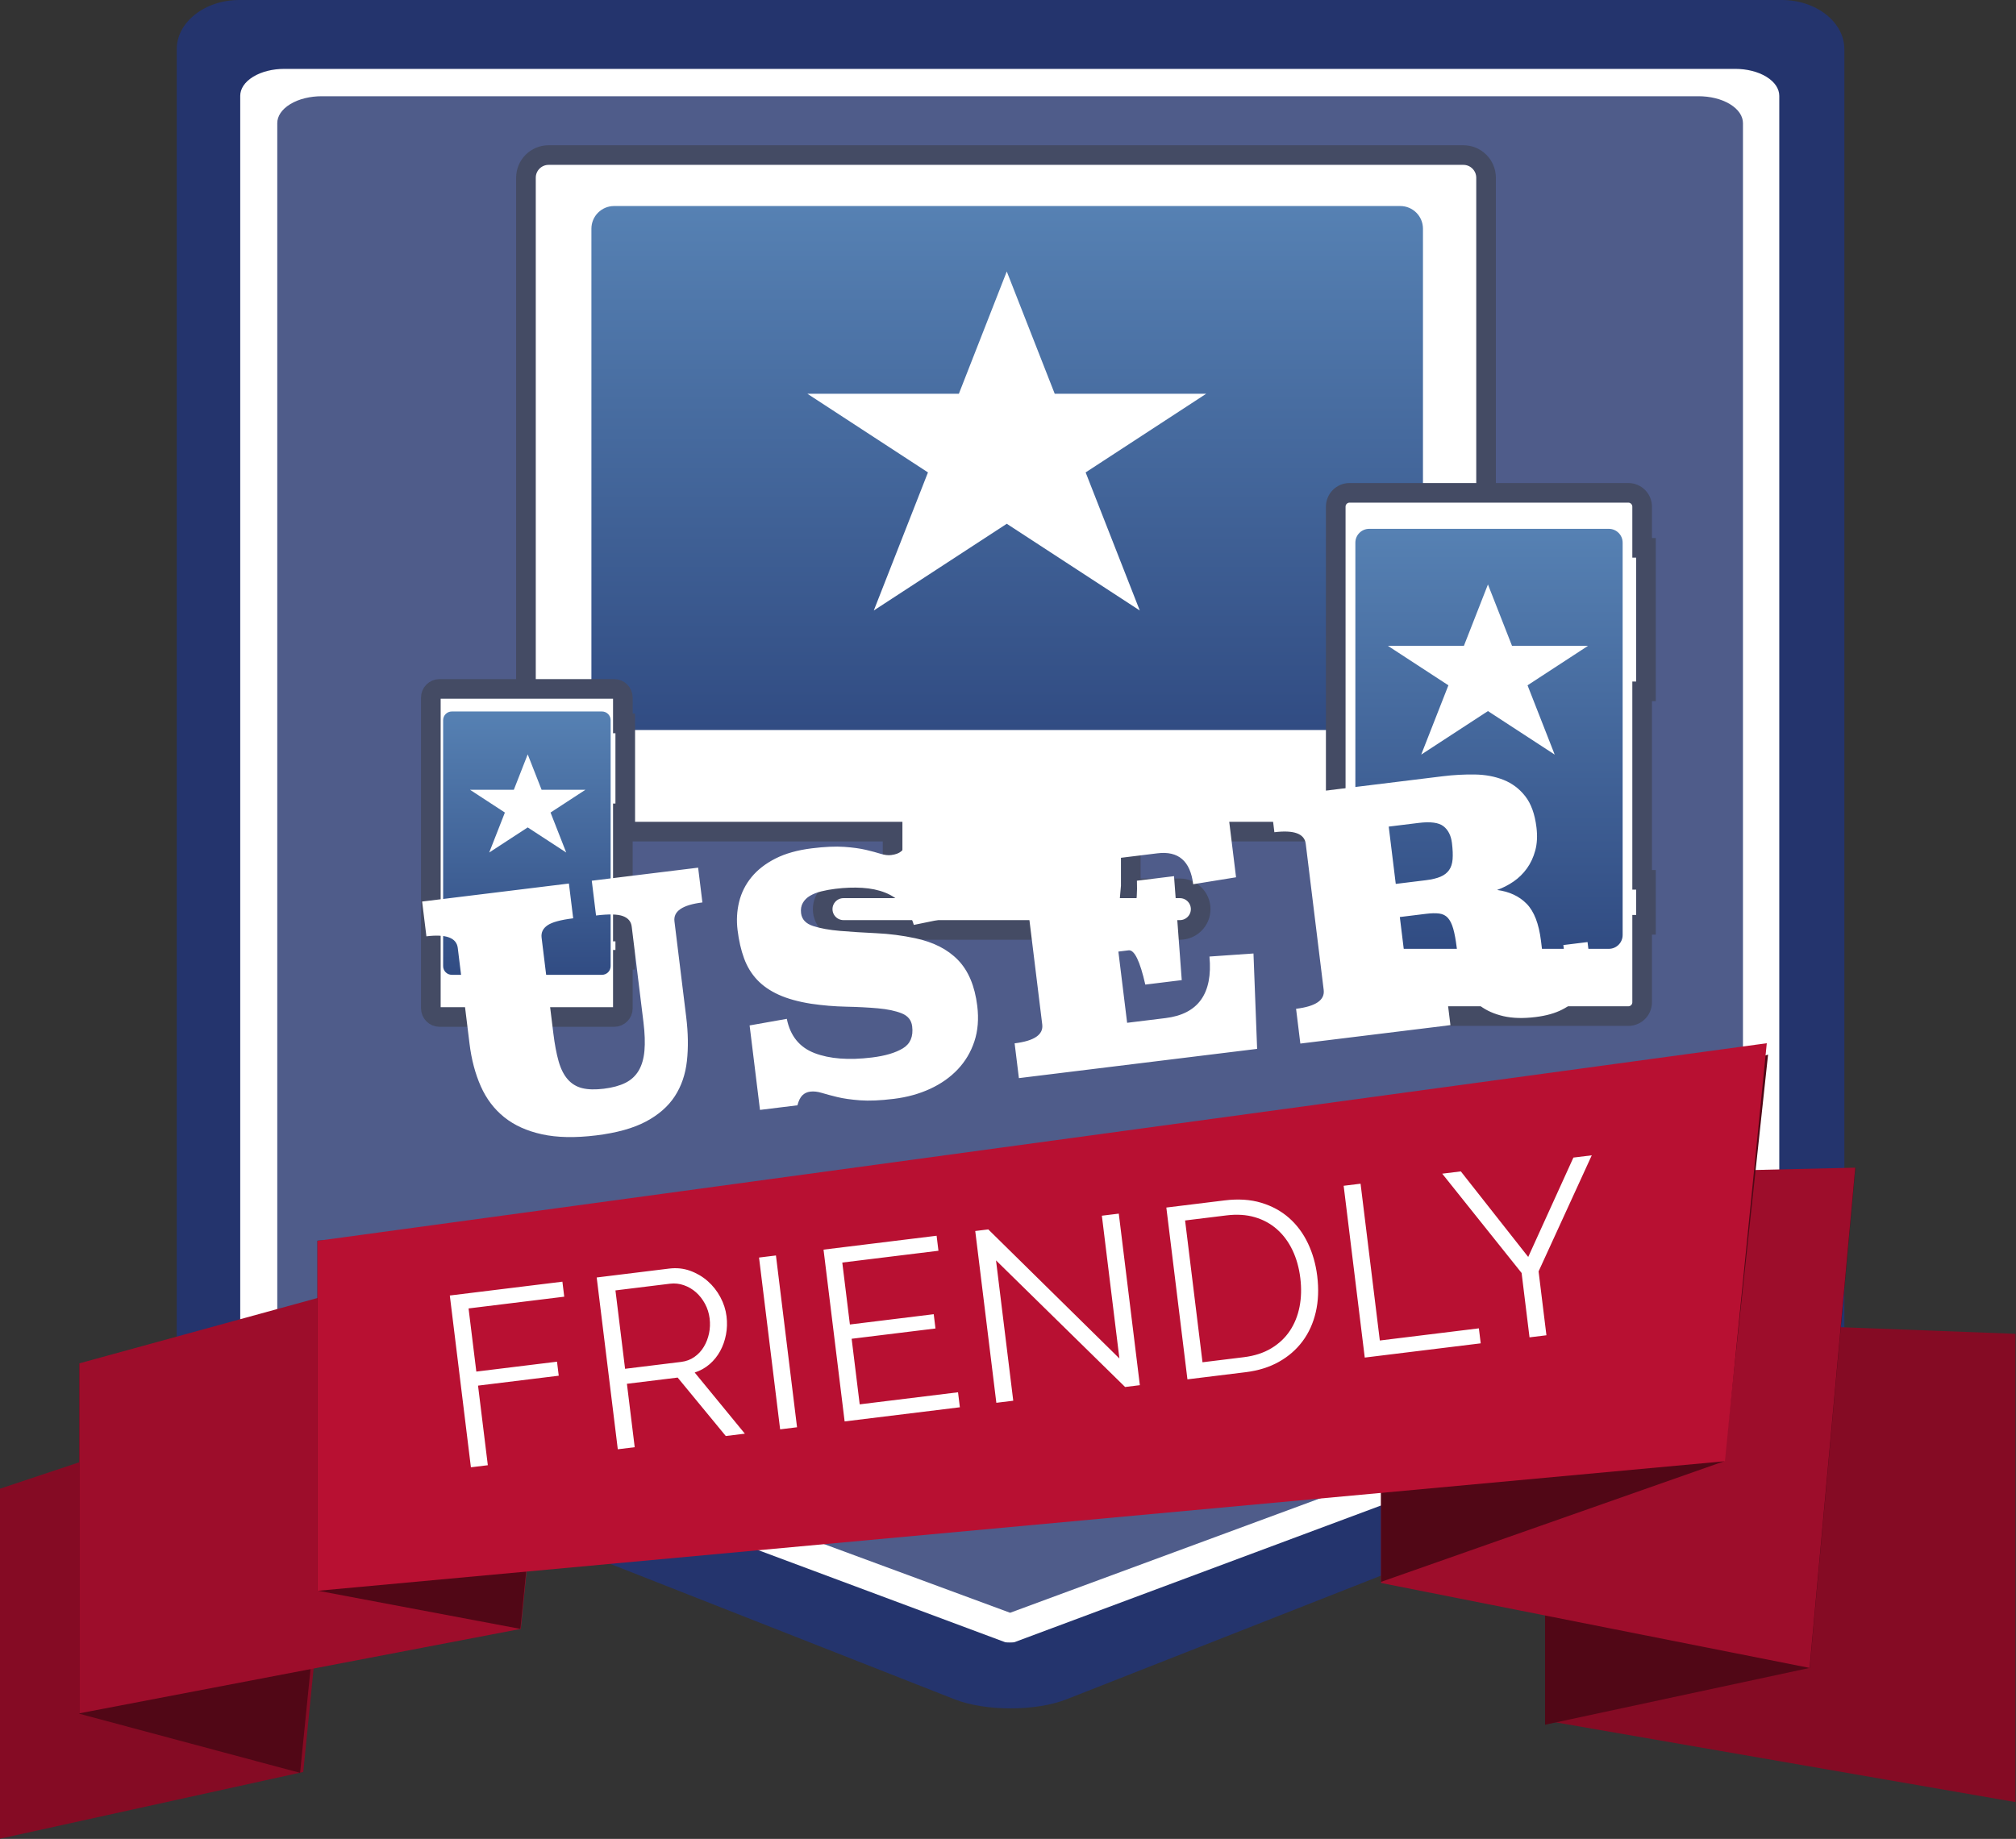 <?xml version="1.0" encoding="UTF-8" standalone="no"?>
<svg width="308px" height="281px" viewBox="0 0 308 281" version="1.1" xmlns="http://www.w3.org/2000/svg" xmlns:xlink="http://www.w3.org/1999/xlink">
    <rect x="0" y="0" width="308" height="281" fill="#333333" stroke="none"/>
    <!-- Generator: Sketch 3.8.3 (29802) - http://www.bohemiancoding.com/sketch -->
    <title>Group 4</title>
    <desc>Created with Sketch.</desc>
    <defs>
        <path d="M15.36,18.824 C15.36,17.771 16.021,16.716 17.347,15.912 C18.672,15.107 20.409,14.706 22.145,14.706 L232.5,14.706 C234.237,14.706 235.972,15.107 237.297,15.912 C238.623,16.716 239.286,17.771 239.286,18.824 L239.286,205.107 L127.322,246.448 L15.36,205.107 L15.36,18.824 Z" id="path-1"></path>
        <linearGradient x1="50%" y1="0%" x2="50%" y2="100%" id="linearGradient-3">
            <stop stop-color="#5681B3" offset="0%"></stop>
            <stop stop-color="#314C83" offset="100%"></stop>
        </linearGradient>
    </defs>
    <g id="Page-1" stroke="none" stroke-width="1" fill="none" fill-rule="evenodd">
        <g id="Desktop" transform="translate(-106, -1023)">
            <g id="Group-4" transform="translate(106, 1023)">
                <g id="Group" transform="translate(27, 0)">
                    <path d="M254.778,205.408 C254.778,209.543 250.934,214.436 246.238,216.284 L135.935,259.675 C131.233,261.521 123.546,261.521 118.842,259.675 L8.546,216.284 C3.844,214.436 0,209.543 0,205.408 L0,7.516 C0,3.383 4.298,0 9.554,0 L245.223,0 C250.483,0 254.778,3.383 254.778,7.516 L254.778,205.408" id="Fill-57" fill="#24346D"></path>
                    <path d="M127.267,250.989 C126.973,250.989 126.739,250.973 126.588,250.956 L11.154,207.906 C10.466,207.377 9.701,206.207 9.701,205.638 L9.701,14.647 C9.701,13.592 10.357,12.539 11.669,11.734 C12.982,10.93 14.7,10.527 16.42,10.527 L238.117,10.527 C239.835,10.527 241.554,10.93 242.866,11.734 C244.179,12.539 244.834,13.592 244.834,14.647 L244.834,205.638 C244.834,206.207 244.069,207.377 243.381,207.906 L127.946,250.956 C127.796,250.973 127.563,250.989 127.267,250.989" id="Fill-58" fill="#FFFFFF"></path>
                    <mask id="mask-2" fill="white">
                        <use xlink:href="#path-1"></use>
                    </mask>
                    <use id="Fill-59" fill-opacity="0.8" fill="#24346D" xlink:href="#path-1"></use>
                    <g id="Group-2" style="mix-blend-mode: multiply;" mask="url(#mask-2)">
                        <g transform="translate(38.803, 23.484)">
                            <g id="Layer_8_14_" transform="translate(14.551, 0)">
                                <path d="M143.211,0.209 L3.465,0.209 C1.552,0.209 0,1.76 0,3.674 L0,100.135 C0,102.048 1.552,103.598 3.465,103.598 L56.015,103.598 L56.015,111.911 C56.015,112.034 56.039,112.145 56.052,112.264 L48.511,112.264 C46.757,112.264 45.334,113.687 45.334,115.441 C45.334,117.194 46.757,118.619 48.511,118.619 L99.905,118.619 C101.658,118.619 103.081,117.196 103.081,115.441 C103.081,113.687 101.658,112.264 99.905,112.264 L92.365,112.264 C92.375,112.149 92.402,112.034 92.402,111.911 L92.402,103.598 L143.219,103.598 C145.131,103.598 146.684,102.047 146.684,100.135 L146.684,3.674 C146.679,1.76 145.128,0.209 143.211,0.209 L143.211,0.209 Z" id="Shape" stroke="#444B64" stroke-width="3" fill="#FFFFFF"></path>
                                <path d="M133.579,88.071 L13.464,88.071 C11.552,88.071 10,86.52 10,84.605 L10,11.465 C10,9.552 11.552,8 13.464,8 L133.579,8 C135.492,8 137.043,9.552 137.043,11.465 L137.043,84.605 C137.043,86.52 135.492,88.071 133.579,88.071 Z" id="Path" fill="url(#linearGradient-3)"></path>
                                <polyline id="Fill-476" fill="#FFFFFF" points="85.507 48.706 103.921 36.689 80.786 36.689 73.458 18 66.138 36.689 43 36.689 61.419 48.706 53.143 69.805 73.458 56.554 93.777 69.805 85.507 48.706"></polyline>
                            </g>
                            <g id="Capa_1" transform="translate(138.236, 51.827)">
                                <path d="M47.429,30.335 L47.429,8.402 L46.844,8.402 L46.844,2.114 C46.844,0.948 45.899,-8.52651283e-14 44.732,-8.52651283e-14 L2.144,-8.52651283e-14 C0.978,-8.52651283e-14 0.032,0.948 0.032,2.114 L0.032,77.845 C0.032,79.012 0.978,79.959 2.144,79.959 L44.732,79.959 C45.898,79.959 46.844,79.012 46.844,77.845 L46.844,66.007 L47.429,66.007 L47.429,59.137 L46.844,59.137 L46.844,30.335 L47.429,30.335 L47.429,30.335 Z" id="Shape" stroke="#444B64" stroke-width="3" fill="#FFFFFF"></path>
                                <path d="M43.865,67.566 C43.865,68.733 42.92,69.68 41.754,69.68 L5.143,69.68 C3.977,69.68 3.031,68.733 3.031,67.566 L3.031,7.614 C3.031,6.447 3.977,5.5 5.143,5.5 L41.754,5.5 C42.92,5.5 43.865,6.447 43.865,7.614 L43.865,67.566 L43.865,67.566 Z" id="Path" fill="url(#linearGradient-3)"></path>
                                <polygon id="Fill-476" fill="#FFFFFF" points="38.575 23.38 26.964 23.38 23.286 14 19.613 23.38 8 23.38 17.244 29.411 13.091 40 23.286 33.35 33.484 40 29.334 29.411"></polygon>
                            </g>
                            <g id="Capa_1" transform="translate(0, 81.79)">
                                <path d="M29.722,5.268 L29.356,5.268 L29.356,1.325 C29.356,0.594 28.763,0 28.032,0 L1.344,0 C0.613,0 0.02,0.594 0.02,1.325 L0.02,48.807 C0.02,49.539 0.613,50.133 1.344,50.133 L28.032,50.133 C28.763,50.133 29.356,49.539 29.356,48.807 L29.356,41.386 L29.722,41.386 L29.722,37.078 L29.356,37.078 L29.356,19.019 L29.722,19.019 L29.722,5.268 Z" id="Shape" stroke="#444B64" stroke-width="3" fill="#FFFFFF"></path>
                                <path d="M27.489,42.363 C27.489,43.095 26.897,43.688 26.166,43.688 L3.223,43.688 C2.492,43.688 1.899,43.095 1.899,42.363 L1.899,4.774 C1.899,4.042 2.492,3.448 3.223,3.448 L26.166,3.448 C26.897,3.448 27.489,4.042 27.489,4.774 L27.489,42.363 L27.489,42.363 Z" id="Path" fill="url(#linearGradient-3)"></path>
                                <polyline id="Fill-476" fill="#FFFFFF" points="18.308 18.891 23.639 15.411 16.941 15.411 14.819 10 12.7 15.411 6 15.411 11.333 18.891 8.937 25 14.819 21.163 20.702 25 18.308 18.891"></polyline>
                            </g>
                        </g>
                    </g>
                </g>
                <path d="M108.624,132.176 C105.564,132.176 104.034,132.958 104.034,134.522 L104.034,149.261 C104.034,151.709 103.796,153.936 103.32,155.942 C102.844,157.948 102.011,159.656 100.821,161.067 C99.631,162.478 98.016,163.575 95.976,164.357 C93.936,165.139 91.335,165.53 88.173,165.53 C84.943,165.53 82.214,165.139 79.987,164.357 C77.76,163.575 75.958,162.478 74.581,161.067 C73.204,159.656 72.21,157.948 71.598,155.942 C70.986,153.936 70.68,151.709 70.68,149.261 L70.68,134.522 C70.68,132.958 69.167,132.176 66.141,132.176 L66.141,126.821 L88.734,126.821 L88.734,132.176 C86.796,132.176 85.453,132.371 84.705,132.762 C83.957,133.153 83.583,133.74 83.583,134.522 L83.583,149.261 C83.583,150.961 83.676,152.406 83.863,153.596 C84.05,154.786 84.399,155.755 84.909,156.503 C85.419,157.251 86.099,157.786 86.949,158.109 C87.799,158.432 88.887,158.594 90.213,158.594 C91.539,158.594 92.661,158.432 93.579,158.109 C94.497,157.786 95.245,157.251 95.823,156.503 C96.401,155.755 96.817,154.786 97.072,153.596 C97.327,152.406 97.455,150.961 97.455,149.261 L97.455,134.522 C97.455,133.74 97.072,133.153 96.307,132.762 C95.542,132.371 94.191,132.176 92.253,132.176 L92.253,126.821 L108.624,126.821 L108.624,132.176 Z M146.03,139.061 L140.267,139.52 C140.029,138.194 139.587,137.089 138.941,136.205 C138.295,135.321 137.487,134.615 136.518,134.088 C135.549,133.561 134.427,133.179 133.152,132.941 C131.877,132.703 130.509,132.584 129.047,132.584 C128.265,132.584 127.534,132.626 126.854,132.711 C126.174,132.796 125.579,132.949 125.069,133.17 C124.559,133.391 124.151,133.706 123.845,134.114 C123.539,134.522 123.386,135.032 123.386,135.644 C123.386,136.596 123.913,137.318 124.967,137.811 C126.021,138.304 127.364,138.721 128.996,139.061 C130.628,139.401 132.438,139.741 134.427,140.081 C136.416,140.421 138.346,140.914 140.216,141.56 C142.902,142.478 144.933,143.846 146.31,145.665 C147.687,147.484 148.376,149.924 148.376,152.984 C148.376,154.99 148.01,156.766 147.279,158.313 C146.548,159.86 145.537,161.169 144.245,162.24 C142.953,163.311 141.431,164.127 139.68,164.688 C137.929,165.249 136.034,165.53 133.994,165.53 C131.92,165.53 130.203,165.394 128.843,165.122 C127.483,164.85 126.352,164.544 125.451,164.204 C124.55,163.864 123.794,163.558 123.182,163.286 C122.57,163.014 121.992,162.878 121.448,162.878 C120.972,162.878 120.555,163.014 120.198,163.286 C119.841,163.558 119.527,164.034 119.255,164.714 L113.492,164.714 L113.492,151.709 L119.255,151.403 C119.459,154.055 120.649,155.959 122.825,157.115 C125.001,158.271 127.874,158.849 131.444,158.849 C133.484,158.849 135.107,158.577 136.314,158.033 C137.521,157.489 138.125,156.435 138.125,154.871 C138.125,153.919 137.674,153.196 136.773,152.703 C135.872,152.21 134.708,151.811 133.28,151.505 C131.852,151.199 130.254,150.918 128.486,150.663 C126.718,150.408 124.967,150.043 123.233,149.567 C121.329,149.023 119.748,148.368 118.49,147.603 C117.232,146.838 116.229,145.946 115.481,144.926 C114.733,143.906 114.206,142.741 113.9,141.432 C113.594,140.123 113.441,138.653 113.441,137.021 C113.441,135.525 113.696,134.105 114.206,132.762 C114.716,131.419 115.498,130.246 116.552,129.243 C117.606,128.24 118.932,127.45 120.53,126.872 C122.128,126.294 124.032,126.005 126.242,126.005 C128.214,126.005 129.854,126.132 131.163,126.387 C132.472,126.642 133.56,126.931 134.427,127.254 C135.294,127.577 136.008,127.866 136.569,128.121 C137.13,128.376 137.649,128.504 138.125,128.504 C138.805,128.504 139.34,128.376 139.731,128.121 C140.122,127.866 140.522,127.433 140.93,126.821 L146.03,126.821 L146.03,139.061 Z M190.014,138.296 L183.384,138.551 C183.384,134.981 181.769,133.196 178.539,133.196 L170.787,133.196 L170.787,142.274 L172.725,142.274 C173.881,142.274 174.612,140.506 174.918,136.97 L180.63,136.97 L179.865,152.882 L174.255,152.882 C173.881,149.21 173.252,147.374 172.368,147.374 L170.787,147.374 L170.787,158.339 L176.703,158.339 C181.735,158.339 184.336,155.5 184.506,149.822 L191.238,150.179 L190.014,164.714 L153.345,164.714 L153.345,159.359 C156.371,159.359 157.884,158.577 157.884,157.013 L157.884,134.522 C157.884,132.958 156.371,132.176 153.345,132.176 L153.345,126.821 L190.014,126.821 L190.014,138.296 Z M232.826,165.071 C230.922,165.071 229.298,164.824 227.955,164.331 C226.612,163.838 225.507,163.175 224.64,162.342 C223.773,161.509 223.144,160.532 222.753,159.41 C222.362,158.288 222.167,157.098 222.167,155.84 L222.167,153.035 C222.167,151.845 222.107,150.876 221.988,150.128 C221.869,149.38 221.665,148.802 221.376,148.394 C221.087,147.986 220.679,147.714 220.152,147.578 C219.625,147.442 218.954,147.374 218.138,147.374 L214.109,147.374 L214.109,157.013 C214.109,158.577 215.996,159.359 219.77,159.359 L219.77,164.714 L196.667,164.714 L196.667,159.359 C199.693,159.359 201.206,158.577 201.206,157.013 L201.206,134.522 C201.206,132.958 199.693,132.176 196.667,132.176 L196.667,126.821 L223.238,126.821 C224.904,126.821 226.536,126.931 228.134,127.152 C229.732,127.373 231.151,127.824 232.392,128.504 C233.633,129.184 234.628,130.144 235.376,131.385 C236.124,132.626 236.498,134.267 236.498,136.307 C236.498,137.633 236.294,138.797 235.886,139.8 C235.478,140.803 234.942,141.662 234.279,142.376 C233.616,143.09 232.86,143.668 232.01,144.11 C231.16,144.552 230.276,144.875 229.358,145.079 C231.194,145.555 232.605,146.439 233.591,147.731 C234.577,149.023 235.07,150.978 235.07,153.596 L235.07,157.115 C235.07,157.863 235.223,158.415 235.529,158.772 C235.835,159.129 236.226,159.308 236.702,159.308 C237.212,159.308 237.62,159.129 237.926,158.772 C238.232,158.415 238.385,157.863 238.385,157.115 L238.385,154.667 L242.108,154.667 L242.108,157.013 C242.108,158.135 241.929,159.189 241.572,160.175 C241.215,161.161 240.654,162.011 239.889,162.725 C239.124,163.439 238.164,164.008 237.008,164.433 C235.852,164.858 234.458,165.071 232.826,165.071 L232.826,165.071 Z M214.109,142.274 L218.75,142.274 C219.668,142.274 220.424,142.189 221.019,142.019 C221.614,141.849 222.09,141.568 222.447,141.177 C222.804,140.786 223.051,140.259 223.187,139.596 C223.323,138.933 223.391,138.109 223.391,137.123 C223.391,135.967 223.068,135.066 222.422,134.42 C221.776,133.774 220.552,133.451 218.75,133.451 L214.109,133.451 L214.109,142.274 Z" id="USER-Copy" fill="#FFFFFF" transform="translate(154.787, 145.767) rotate(-7) translate(-154.787, -145.767) "></path>
                <g id="Group-3" transform="translate(0, 159)">
                    <polyline id="Fill-73" fill="#850B24" points="236.052 42.11 307.919 44.82 307.919 116.379 236.052 103.913 236.052 42.11"></polyline>
                    <polyline id="Fill-74" fill="#510716" points="236.052 42.753 283.465 19.435 276.489 95.874 236.052 104.556 236.052 42.753"></polyline>
                    <polyline id="Fill-75" fill="#9D0D2B" points="276.461 95.874 210.992 82.894 210.992 21.091 283.438 19.435 276.461 95.874"></polyline>
                    <polygon id="Fill-76" fill="#510716" points="210.992 82.726 210.992 20.923 270.122 2.153 263.426 64.292"></polygon>
                    <polyline id="Fill-77" fill="#850B24" points="46.328 111.778 0 121.972 0 68.491 52.431 51.017 46.328 111.778"></polyline>
                    <polyline id="Fill-78" fill="#510716" points="45.845 111.913 12.126 102.879 12.126 49.398 51.949 51.153 45.845 111.913"></polyline>
                    <polyline id="Fill-79" fill="#9D0D2B" points="79.563 89.914 12.126 102.814 12.126 49.332 85.665 29.153 79.563 89.914"></polyline>
                    <polyline id="Fill-80" fill="#510716" points="79.508 89.914 48.504 84.068 48.504 30.587 85.609 29.153 79.508 89.914"></polyline>
                    <polygon id="Fill-81" fill="#B81032" points="48.504 84.094 48.504 30.613 269.926 0.416 263.532 64.292"></polygon>
                    <path d="M69.678,54.607 L69.678,28.158 L87.008,28.158 L87.008,30.468 L72.281,30.468 L72.281,40.191 L84.702,40.191 L84.702,42.351 L72.281,42.351 L72.281,54.607 L69.678,54.607 Z M92.287,54.607 L92.287,28.158 L103.443,28.158 C104.583,28.158 105.631,28.4 106.585,28.884 C107.54,29.369 108.364,30.002 109.058,30.784 C109.753,31.567 110.292,32.454 110.676,33.448 C111.06,34.441 111.252,35.447 111.252,36.465 C111.252,37.434 111.11,38.359 110.825,39.241 C110.54,40.122 110.143,40.917 109.635,41.625 C109.127,42.333 108.513,42.929 107.794,43.413 C107.075,43.897 106.269,44.226 105.377,44.4 L111.847,54.607 L108.91,54.607 L102.699,44.847 L94.89,44.847 L94.89,54.607 L92.287,54.607 Z M94.89,42.537 L103.517,42.537 C104.286,42.537 104.986,42.37 105.618,42.034 C106.251,41.699 106.79,41.246 107.236,40.675 C107.682,40.104 108.029,39.458 108.277,38.738 C108.525,38.017 108.649,37.26 108.649,36.465 C108.649,35.671 108.507,34.907 108.222,34.174 C107.937,33.442 107.552,32.802 107.069,32.256 C106.585,31.709 106.015,31.275 105.358,30.952 C104.701,30.629 104.013,30.468 103.294,30.468 L94.89,30.468 L94.89,42.537 Z M117.275,54.607 L117.275,28.158 L119.878,28.158 L119.878,54.607 L117.275,54.607 Z M144.941,52.298 L144.941,54.607 L127.203,54.607 L127.203,28.158 L144.607,28.158 L144.607,30.468 L129.806,30.468 L129.806,40.004 L142.71,40.004 L142.71,42.202 L129.806,42.202 L129.806,52.298 L144.941,52.298 Z M153.158,33.001 L153.158,54.607 L150.555,54.607 L150.555,28.158 L152.563,28.158 L170.041,50.174 L170.041,28.195 L172.645,28.195 L172.645,54.607 L170.376,54.607 L153.158,33.001 Z M179.969,54.607 L179.969,28.158 L188.931,28.158 C191.039,28.158 192.879,28.506 194.454,29.201 C196.028,29.896 197.342,30.84 198.396,32.032 C199.449,33.224 200.243,34.621 200.776,36.223 C201.309,37.825 201.575,39.532 201.575,41.345 C201.575,43.357 201.278,45.176 200.683,46.803 C200.088,48.43 199.239,49.82 198.135,50.975 C197.032,52.13 195.706,53.024 194.156,53.657 C192.607,54.291 190.865,54.607 188.931,54.607 L179.969,54.607 Z M198.972,41.345 C198.972,39.756 198.749,38.297 198.303,36.968 C197.856,35.639 197.206,34.491 196.35,33.522 C195.495,32.554 194.447,31.802 193.208,31.269 C191.968,30.735 190.543,30.468 188.931,30.468 L182.572,30.468 L182.572,52.298 L188.931,52.298 C190.568,52.298 192.012,52.018 193.264,51.459 C194.516,50.901 195.563,50.131 196.406,49.15 C197.249,48.169 197.887,47.014 198.321,45.685 C198.755,44.357 198.972,42.91 198.972,41.345 L198.972,41.345 Z M207.263,54.607 L207.263,28.158 L209.866,28.158 L209.866,52.298 L225.113,52.298 L225.113,54.607 L207.263,54.607 Z M225.298,28.158 L233.925,42.388 L242.627,28.158 L245.454,28.158 L235.227,44.773 L235.227,54.607 L232.624,54.607 L232.624,44.698 L222.434,28.158 L225.298,28.158 Z" id="FRIENDLY" fill="#FFFFFF" transform="translate(157.566, 41.383) rotate(-7) translate(-157.566, -41.383) "></path>
                </g>
            </g>
        </g>
    </g>
</svg>